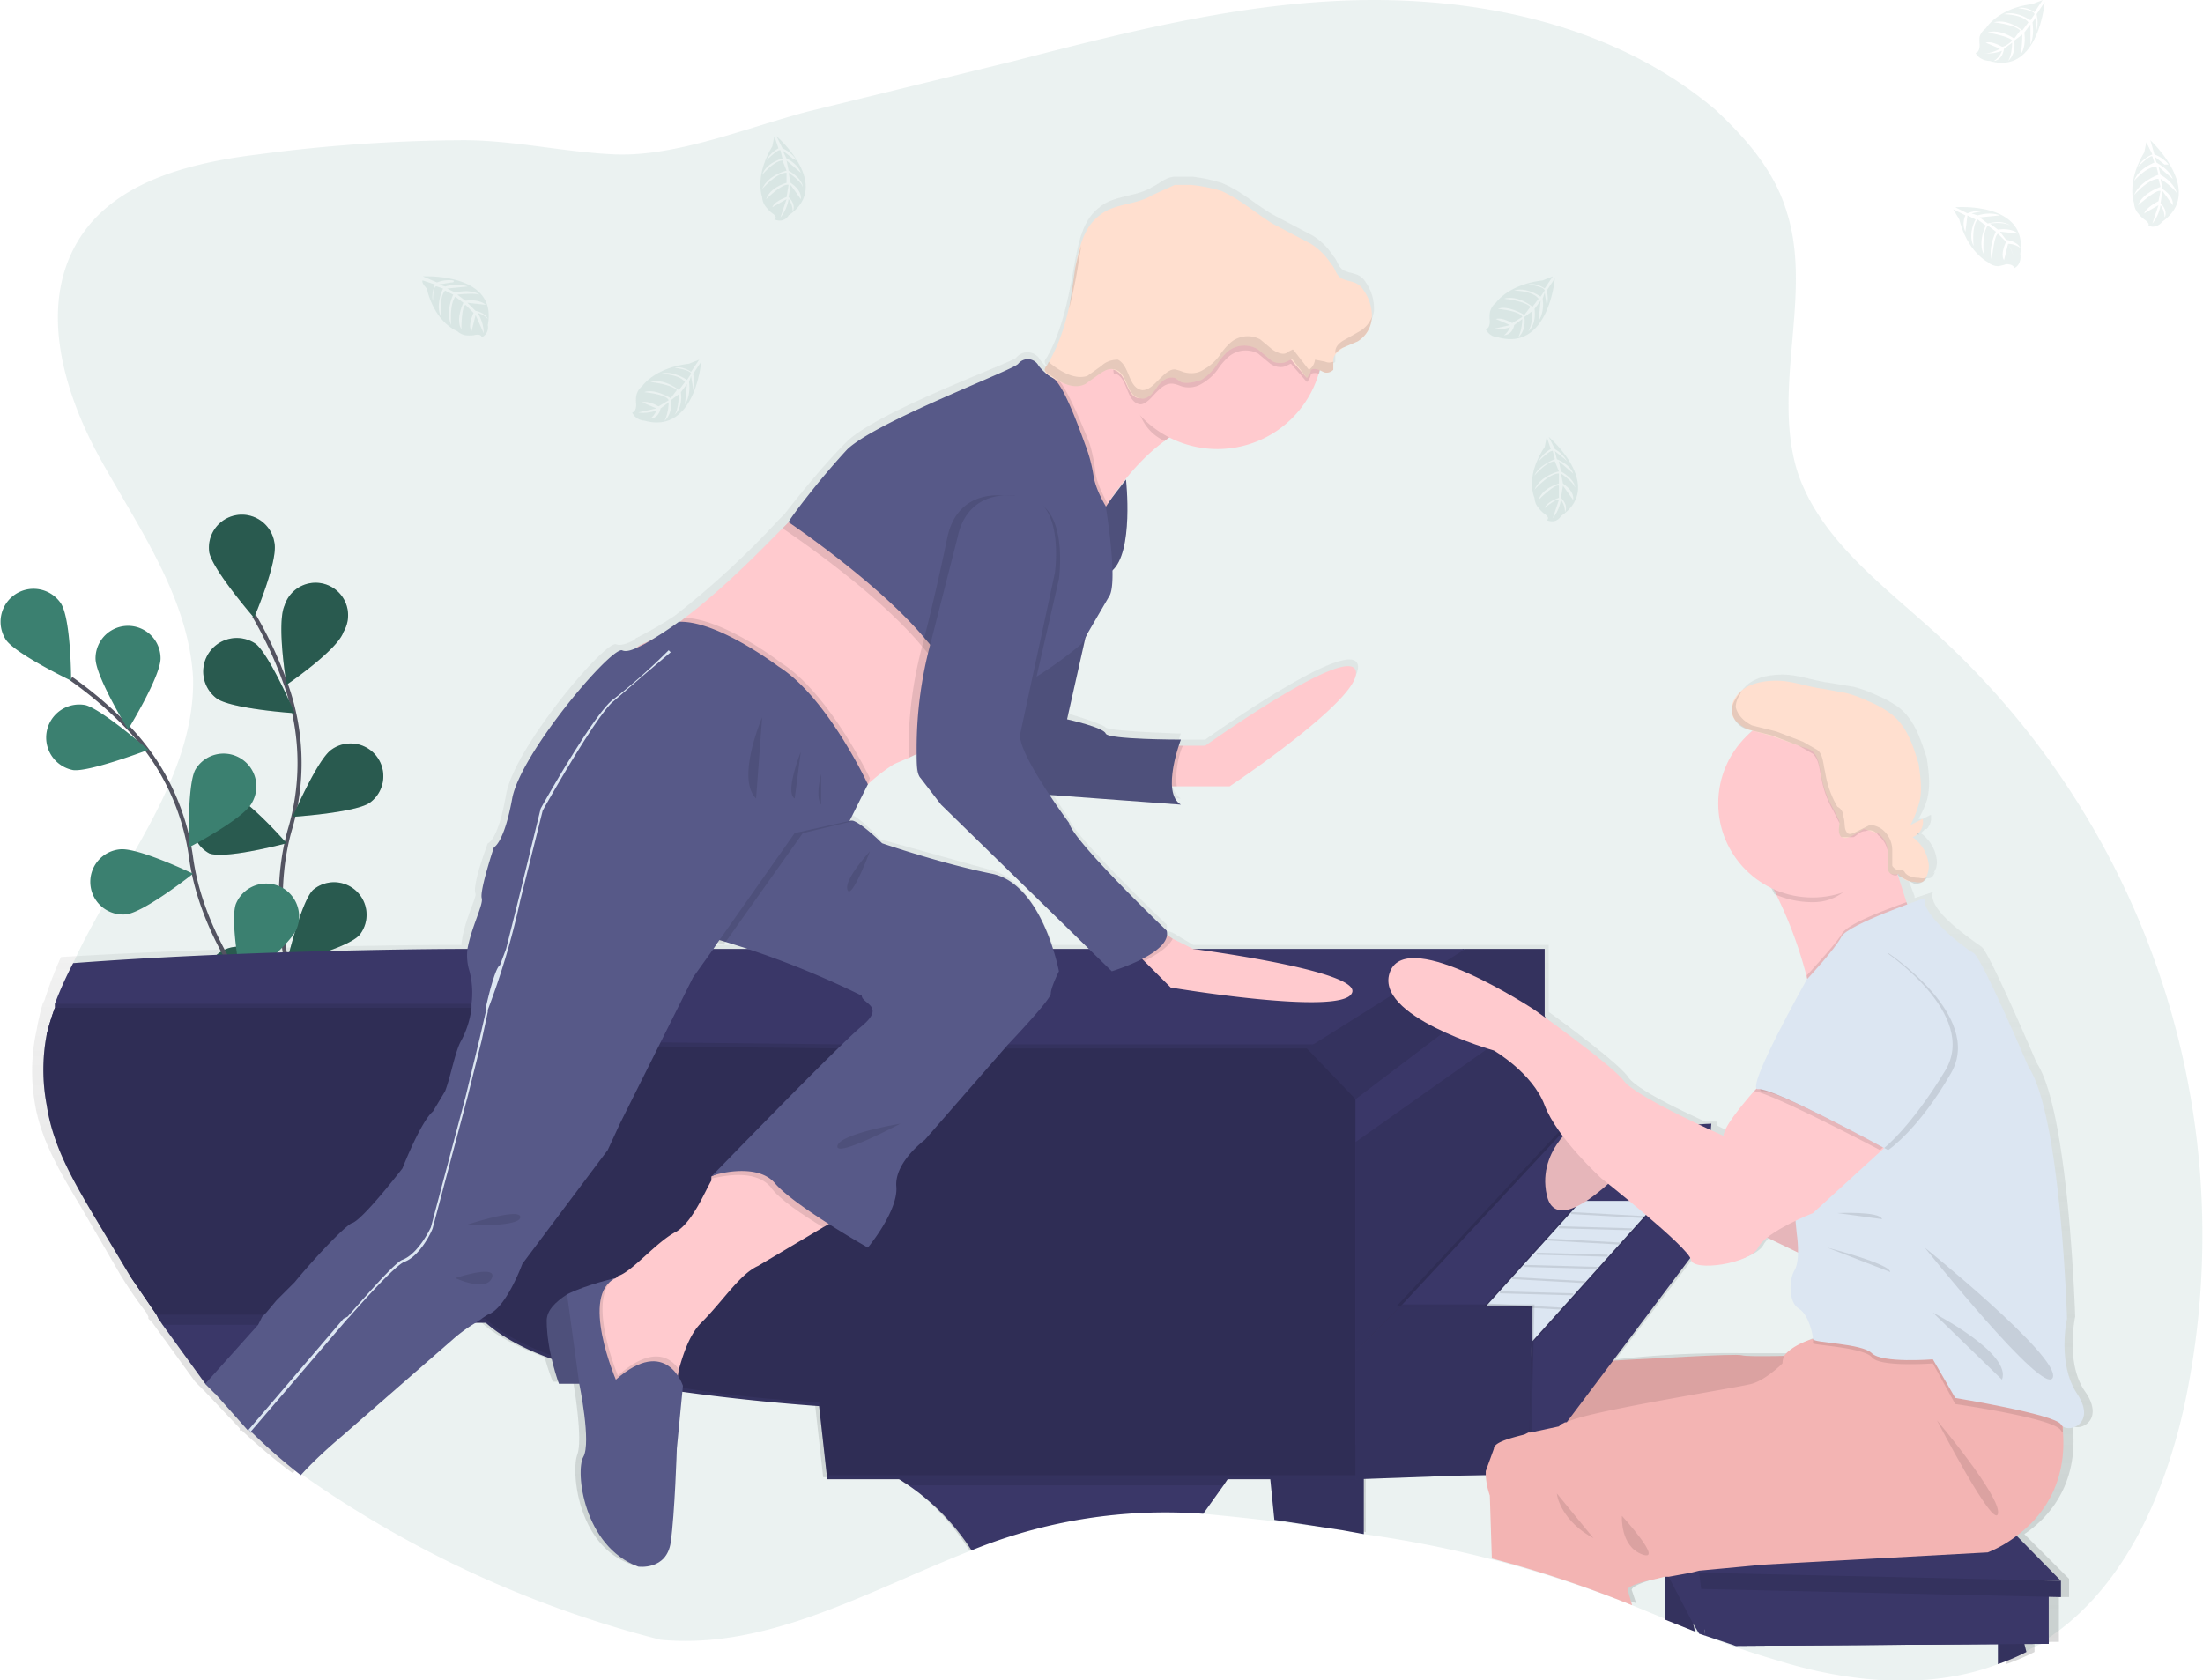 <svg data-name="Layer 1" xmlns="http://www.w3.org/2000/svg" viewBox="0 0 1083.9 826.8"><defs><linearGradient id="a" x1="580.6" y1="855.8" x2="580.6" y2="123.3" gradientUnits="userSpaceOnUse"><stop offset="0" stop-color="gray" stop-opacity=".3"/><stop offset=".5" stop-color="gray" stop-opacity=".1"/><stop offset="1" stop-color="gray" stop-opacity=".1"/></linearGradient></defs><path d="M1084 722c-10-14-5-37-5-37s-3-101-19-125c0 0-23-54-27-57s-27-18-24-27l-9 3v-1l-5-13a2 2 0 001 0c2 3 5 4 8 4a7 7 0 004 0 5 5 0 002-3l-1 1a9 9 0 002-6 19 19 0 00-8-14 7 7 0 002-2h1a9 9 0 000-1 8 8 0 010 1 8 8 0 002-7l-4 2h-2a55 55 0 004-9c2-7 1-14 0-21-3-9-6-19-14-25a54 54 0 00-11-6 59 59 0 00-11-4l-12-2c-8-1-15-4-23-4s-16 2-20 8a11 11 0 00-2 7v1c1 4 4 7 8 9a18 18 0 002 0 46 46 0 0010 78l1 3c6 12 14 29 16 41 0 1-29 52-25 55l-1 1c-7 9-15 18-15 22l-6-3v-2h-6c-13-6-34-16-38-22s-28-24-39-32v-33h-40l-11 7 11-7H645l-10-6-3-1a7 7 0 000-3s-46-44-48-52l-10-15 65 5c-3-2-4-5-5-9h30s66-43 62-57-75 37-75 37h-13l1-3s-35-1-37-3-19-7-19-7l9-41 12-20 1-12v-1c11-9 6-45 6-45a94 94 0 0120-19l2-1a53 53 0 0074-32l1-2 2 1a7 7 0 002 0 3 3 0 003-1v-4a6 6 0 011-4 11 11 0 014-3l7-3a15 15 0 007-11v-2a22 22 0 00-4-12c-3-5-7-4-11-6-3-2-3-5-5-7a33 33 0 00-10-10l-19-10c-9-5-16-12-26-16a77 77 0 00-14-3h-9c-4 0-7 3-11 5-8 5-19 4-26 10-8 6-10 16-12 26-3 17-6 34-14 48a3 3 0 00-1 2 3 3 0 001 2 37 37 0 004 3h-1a23 23 0 01-7-7 7 7 0 00-10-1l-1 1c-1 2-70 27-84 42-14 14-30 35-30 35l-3 3a429 429 0 01-51 47 181 181 0 01-17 10l-2 1a10 10 0 00-1 1c-4 2-7 3-9 2-6-1-50 51-54 74s-9 24-9 24-8 21-6 25c0 3-6 14-7 25-24 0-117 1-197 6a184 184 0 00-8 21l-1 2a124 124 0 00-3 13 93 93 0 00-1 35c3 20 14 37 24 54l18 31a216 216 0 0013 19l1 2v1l2 2 21 29 5 5 17 18v1a2 2 0 001 0 277 277 0 0025 21c8-9 20-19 20-19l56-48a77 77 0 0110-8h6c7 7 19 13 32 18a107 107 0 004 12h10s5 28 2 36 0 45 27 54c0 0 14 3 16-12l3-45 4-29c36 5 67 7 67 7l4 36h37l1 1 2 2h1c14 10 24 22 31 33a254 254 0 01115-19l10-14 2-3h22l1 20 34 5 11 2v-27l61-2a38 38 0 001 10c2 6 2 18 2 31l20 6 49 17-2-6c-2-3 15-7 15-7l4-1v21l14 6v-4l3 5 3 1 15 6 130-1v10a112 112 0 0014-6v-4l8-1h4v-22h5v-9l-22-22c12-8 26-24 24-51v-1-1c5 2 15-4 6-17zm-138-70l-2 9c-2 5-3 16 3 18s6 14 6 15c-1 1-10 4-14 9h-21a506 506 0 00-65 3l39-51a4 4 0 010 1c2 6 30 2 34-7a15 15 0 014-4zM745 524l-32 20 32-20zm-338-22l2-4 3 1 7 3zm187 0h-18c-5-13-14-33-31-37l-54-15s-9-10-14-12a4 4 0 00-3 0l9-18a87 87 0 0114-10l6-3 5-2 1 12 11 14 74 71zm8-219l1-2 8-12zm124 293v125l1-2-1 2v46zm171 234z" transform="translate(-58 -37)" fill="url(#a)"/><path d="M1074 695c-10 43-30 87-66 111l-4 3-6 3-1 1a111 111 0 01-14 6c-34 13-74 9-109-2a386 386 0 01-35-12l-3-1-2-1-14-6-17-7a567 567 0 00-132-35l-11-2a1464 1464 0 00-68-8 253 253 0 00-114 18c-51 20-100 49-153 44a534 534 0 01-176-81 272 272 0 01-25-21h-1v-1h-1l-16-18-5-5-21-29-2-3-1-2-13-19-18-30c-10-17-20-35-23-54a93 93 0 010-35 127 127 0 014-13v-2a180 180 0 019-20c21-46 60-90 59-140-2-39-26-73-45-107s-32-78-10-111c18-27 54-36 87-40a789 789 0 01101-7c25 0 50 6 75 7 30 1 64-13 94-21l102-25C557 15 616 0 676 0s122 15 168 54c15 14 29 30 35 50 13 40-7 86 5 127 11 35 44 58 71 83a400 400 0 01119 381z" fill="#3b8070" opacity=".1"/><path fill="#3a3768" d="M829 735l-4 3 8 61 21 11 154-1-3-36-176-38z"/><path d="M834 803l-15-6v-29l13 6 1 25z" fill="#3a3768"/><path d="M834 803l-15-6v-29l13 6 1 25z" opacity=".1"/><path d="M997 813a111 111 0 01-14 6v-29l13 6v13z" fill="#3a3768"/><path d="M997 813a111 111 0 01-14 6v-29l13 6v13z" opacity=".1"/><path d="M1008 783v26h-4l-150 1-15-5-3-31z" fill="#3a3768"/><path d="M839 805l-3-1-3-5-12-23-2-3-3-6 9-29 11 35v1l1 8z" fill="#3a3768"/><path fill="#3a3768" d="M819 720h138l57 58-178-4-17-54z"/><path fill="#3a3768" d="M1014 778v8l-177-4-1-8 178 4z"/><path opacity=".1" d="M1014 778v8l-177-4-1-8 178 4z"/><path d="M889 667s-29 1-32 0-49 2-52 2l-37 2-2 54 119-19z" fill="#f3b4b3"/><path d="M889 667s-29 1-32 0-49 2-52 2l-37 2-2 54 119-19z" opacity=".1"/><path fill="#3a3768" d="M617 612l135 31 5 83H599l18-114z"/><path fill="#3a3768" d="M720 467l-97 56 24 70 5 91 70-15 35-72 31-44-28-53-40-33z"/><path d="M159 533s-33-69-16-126a115 115 0 00-3-72 193 193 0 00-15-32" fill="none" stroke="#535461" stroke-miterlimit="10" stroke-width="2"/><path d="M135 267c2 9-10 37-10 37s-20-23-22-32a16 16 0 0132-5zM169 311c-3 9-28 26-28 26s-5-30-1-39a16 16 0 1129 13zM182 395c-7 5-38 7-38 7s12-28 19-33a16 16 0 0119 26zM177 460c-6 7-36 14-36 14s7-30 13-36a16 16 0 0123 22zM107 344c8 5 38 7 38 7s-12-28-19-34a16 16 0 10-19 27zM103 420c8 3 38-5 38-5s-20-23-29-25a16 16 0 00-9 30zM108 495c8 4 39 2 39 2s-16-26-24-30a16 16 0 00-15 28z" fill="#3b8070"/><path d="M135 267c2 9-10 37-10 37s-20-23-22-32a16 16 0 0132-5zM169 311c-3 9-28 26-28 26s-5-30-1-39a16 16 0 1129 13zM182 395c-7 5-38 7-38 7s12-28 19-33a16 16 0 0119 26zM177 460c-6 7-36 14-36 14s7-30 13-36a16 16 0 0123 22zM107 344c8 5 38 7 38 7s-12-28-19-34a16 16 0 10-19 27zM103 420c8 3 38-5 38-5s-20-23-29-25a16 16 0 00-9 30zM108 495c8 4 39 2 39 2s-16-26-24-30a16 16 0 00-15 28z" opacity=".3"/><path d="M159 530s-57-49-65-108a115 115 0 00-32-65 193 193 0 00-27-23" fill="none" stroke="#535461" stroke-miterlimit="10" stroke-width="2"/><path d="M30 297c5 8 5 38 5 38S8 322 3 315a16 16 0 1127-18zM79 324c0 9-16 35-16 35s-16-26-16-35a16 16 0 1132 0zM124 395c-4 8-31 22-31 22s-1-30 3-38a16 16 0 0128 16zM146 457c-3 8-27 27-27 27s-6-30-3-39a16 16 0 0130 12zM36 379c8 1 37-10 37-10s-23-20-31-22a16 16 0 00-6 32zM62 450c9-1 33-20 33-20s-27-13-36-12a16 16 0 103 32zM98 517c9 0 35-15 35-15s-24-17-33-18a16 16 0 00-2 33z" fill="#3b8070"/><path d="M671 712v43l-11-2-33-5-2-20v-2l-1-24 43 9h1z" fill="#3a3768"/><path d="M671 712v43l-11-2-33-5-2-20v-2l-1-24 43 9h1z" opacity=".1"/><path d="M618 708l-13 18-1 2-2 3-10 14a253 253 0 00-114 18 112 112 0 00-39-37 92 92 0 00-22-9zM106 686l24-34 3-3 1-2 11-16-81-3 13 19 1 2 2 3 21 29zM721 467l-11 7-25 15-39 25-3 2 1 29-172 8H282l-51-12-1-1h-1l-11-2-44-12-151-17a127 127 0 014-13v-2a180 180 0 019-20c79-6 170-7 194-7h6z" fill="#3a3768"/><path d="M618 708l-201 9a93 93 0 0130 14h155zM145 631l-11 16-1 2-2 3H80l-2-3-1-2-13-19 81 3z" opacity=".1"/><path d="M667 516v212H407l-4-36s-31-2-67-7l-6-1-26-6h-2l-9-2a276 276 0 01-21-7c-14-5-25-11-33-18h-5l-62-1h-3l-36-1H78l-1-2-13-19-18-30c-10-17-20-34-23-54a93 93 0 010-35 127 127 0 014-13h205l7 2 1 1h1c18 5 56 16 66 16h17l89 1h230z" fill="#3a3768"/><path d="M667 514v212H407l-4-36s-31-1-67-7l-3-1-27-5h-1l-1-1h-2l-9-2-10-3-12-4c-13-5-25-11-32-18h-2l-64-1h-2l-37-1H77l-13-19-18-30c-10-17-20-34-23-54a93 93 0 010-35 127 127 0 014-13v-2h205l7 2 1 1h1c19 6 56 16 66 16h18l90 1h231z" opacity=".1"/><path d="M667 516v212H407l-4-36s-31-2-67-7l-6-1-26-6h-2l-9-2a276 276 0 01-21-7c-14-5-25-11-33-18h-5l-62-1h-3l-36-1H78l-1-2-13-19-18-30c-10-17-20-34-23-54a93 93 0 010-35 127 127 0 014-13h205l7 2 1 1h1c18 5 56 16 66 16h17l89 1h230z" opacity=".1"/><path fill="#3a3768" d="M721 467v33l-54 41-24-25 78-49z"/><path opacity=".1" d="M721 467v33l-54 41-24-25 78-49z"/><path fill="#3a3768" d="M749 504l-28-4-54 41v21l82-58z"/><path fill="#3a3768" d="M760 467v70l18 20-111 108V562l82-58-28-4v-33h39z"/><path opacity=".1" d="M760 467v70l18 20-111 108V562l82-58-28-4v-33h39z"/><path opacity=".1" d="M767 557l73-4-5 59-85 113 2-82h-65l80-86z"/><path fill="#3a3768" d="M769 557l73-4-5 59-85 113 2-82h-65l80-86z"/><path opacity=".1" d="M817 591h-37l-48 52h23v17l62-69z"/><path opacity=".1" d="M814 591h-37l-47 52h23l-1 17 62-69z"/><path fill="#dce6f2" d="M816 591h-38l-47 52h23v17l62-69z"/><path opacity=".1" d="M753 724l-85 2v-62l22-22h65l-2 82z"/><path fill="#3a3768" d="M752 725l-85 3v-63l22-22h65l-2 82z"/><path opacity=".1" d="M752 725l-85 3v-63l22-22h65l-2 82z"/><path d="M992 756a59 59 0 01-14 8l-110 6-32 3-4 1-11 2h-2l-4 1s-16 3-14 6l2 7a567 567 0 00-69-23l-1-31a37 37 0 01-2-10v-2l4-11c0-3 7-5 15-7l2-1h1l14-3 1-1a25 25 0 002-1h1c7-5 84-17 91-19s15-10 15-10a9 9 0 011-4c4-5 13-8 14-8l7-6s29-5 59 0l6 1a96 96 0 0123 8c9 4 16 9 21 17a42 42 0 016 13 84 84 0 011 11v2c2 27-12 43-23 51z" fill="#f3b4b3"/><path d="M605 387h-37l6-20h19s70-50 74-37-62 57-62 57zM665 489c-6 11-89-3-89-3l-22-22 14-8 9 6 10 5s85 11 78 22zM419 596l-14 8-32 19c-9 4-17 17-28 28-6 6-9 16-11 23a72 72 0 00-1 8l-16 7-24-2v-41s3-16 10-17a6 6 0 001-1c7-2 19-17 29-22 8-5 14-20 17-25v-2l29-15z" fill="#ffcace"/><path d="M419 596l-14 8c-10-6-22-14-26-20-8-9-24-5-29-4v-1l29-15z" opacity=".1"/><path d="M521 478s-4 8-4 11-21 25-21 25l-41 47s-15 11-14 23-14 30-14 30-37-21-46-32c-9-10-30-4-31-3 2-2 62-64 74-74s0-11 0-15a443 443 0 00-91-33l22-49 37-10s21 7 26 6a4 4 0 012 0c5 2 14 11 14 11s29 10 54 15 33 48 33 48z" fill="#575988"/><path d="M334 674a72 72 0 00-1 8l-16 7-24-2v-41s3-16 10-17a6 6 0 001-1c-17 8 0 49 0 49 17-15 26-9 30-3z" opacity=".1"/><path d="M336 682l-3 31s-1 32-3 46-16 12-16 12c-27-10-31-47-27-54s-2-36-2-36h-10s-6-16-6-31c0-5 4-9 10-13 10-5 24-8 24-8-18 8 0 50 0 50 25-22 33 3 33 3z" fill="#575988"/><path d="M579 387h-11l6-20h8c-2 4-4 13-3 20z" opacity=".1"/><path d="M544 249l10-13s4 36-7 45l-13 33-9 40s18 4 19 7 37 3 37 3-10 26 0 32l-81-6-19-14 15-84 22-32z" fill="#575988"/><path d="M544 249l10-13s4 36-7 45l-13 33-9 40s18 4 19 7 37 3 37 3-10 26 0 32l-81-6-19-14 15-84 22-32z" opacity=".1"/><path d="M892 620l-93-45s-33 36-38 13 17-37 17-37l157 37z" fill="#ffcace"/><path d="M892 620l-93-45s-33 36-38 13 17-37 17-37l157 37z" opacity=".1"/><path d="M496 326l-14 18-2 2-12 17-21 10-7 3a86 86 0 00-13 10l-5 4-17 3s-117-64-89-76c7-3 14-7 21-13 20-15 41-37 48-44l3-3 17-10 54 48zM592 208a48 48 0 00-19 9c-11 8-21 20-28 31a187 187 0 00-15 28s-76-100-30-91a98 98 0 0020 1 62 62 0 0025-5c11-5 16-12 16-12s68 33 31 39zM942 455s-53 50-52 33a30 30 0 00-1-7 209 209 0 00-24-57s67-29 64-19c-1 3 0 10 2 17l7 22 4 11z" fill="#ffcace"/><path d="M592 208a48 48 0 00-19 9c-13-6-14-19-18-33l1-10c11-5 5-5 5-5s68 33 31 39z" opacity=".1"/><path d="M651 169a52 52 0 11-53-52 52 52 0 0153 52z" fill="#ffcace"/><path d="M496 326l-14 18-2 2h-1c-7 1-12-2-14-10a54 54 0 00-8-14l-6-7c-22-25-60-51-66-55l3-3 17-10 54 48zM545 248a187 187 0 00-15 28s-76-100-30-91a98 98 0 0020 1c5 5 12 22 16 32a74 74 0 013 15c1 6 5 13 6 15z" opacity=".1"/><path d="M546 293l-14 24a191 191 0 01-22 16l-8 5c-7 3-14 6-20 6s-12-2-14-10a54 54 0 00-8-14l-6-7c-23-27-66-56-66-56 0-1 15-21 29-36 15-14 82-39 84-42a6 6 0 0110 1 23 23 0 007 6c5 3 12 22 16 33a73 73 0 014 15c1 7 6 15 6 15s6 36 2 44z" fill="#575988"/><path d="M577 462c-2 4-8 8-14 11l-9-9 14-8zM514 282l-12 56c-7 3-14 6-20 6l-14 19-21 10v-5a199 199 0 017-51l1-4a1168 1168 0 0011-48c5-25 28-21 28-21 26-3 20 38 20 38z" opacity=".1"/><path d="M521 285l-11 48-8 5c-7 3-14 6-20 6s-12-2-14-10a54 54 0 00-8-14v-1l13-51c5-26 28-22 28-22 26-3 20 39 20 39z" opacity=".1"/><path d="M499 244s-23-4-28 21l-13 51a199 199 0 00-7 53c0 7 0 12 2 14l10 13 84 82s30-9 27-20c0 0-46-44-48-53 0 0-26-35-24-44l17-79s6-41-20-38z" fill="#575988"/><path d="M428 383l-1 3-5 4-17 3s-117-64-89-76c7-3 14-7 21-13 20 1 47 22 47 22 24 15 44 57 44 57zM420 404l-25 6-39 55-23-8 22-49 37-10s21 7 26 6a4 4 0 012 0z" opacity=".1"/><path d="M106 686l16 18h1v1h1a272 272 0 0024 21c8-9 20-19 20-19l55-48a76 76 0 0111-8l3-2a38 38 0 013-2c9-3 17-25 17-25l42-56 6-13 19-38 1-2 16-32 10-14 2-3 38-54 27-6 9-18s-20-43-44-58c0 0-29-22-48-22h-1a177 177 0 01-17 11l-2 1c-4 2-7 3-9 2-6-1-50 51-54 73s-9 24-9 24-7 21-6 25c1 3-5 14-7 25a26 26 0 001 11 42 42 0 011 16v2a46 46 0 01-5 16c-3 5-5 17-8 25l-6 10c-6 5-15 28-15 28s-20 26-25 27c-4 2-19 18-28 29l-9 9-5 6-2 2-2 4-26 29z" fill="#575988"/><path d="M331 321a1148 1148 0 01-28 24c-8 6-34 52-35 54l-11 44a372 372 0 01-16 54v2l-3 13-7 29-17 63c0 1-6 14-14 17-3 1-13 11-27 27l-1 2-48 55h-1c14-17 32-39 47-55l2-2c14-16 25-27 27-28 9-3 14-16 14-16l17-64 7-29 3-13v-1c2-10 5-21 7-22l3-8 6-24 11-45c1-2 27-48 36-54l13-12 13-12h1z" fill="#575988"/><path d="M330 321l-13 11-15 13c-8 6-34 52-35 54l-11 44a374 374 0 01-16 54v1l-3 14-7 28-17 64c0 1-6 14-14 17-3 1-13 11-27 27l-1 1-48 56v-1h-1l47-55 2-1c14-16 24-27 27-28 8-3 14-16 14-16l17-64 7-29 3-13v-2c2-9 5-20 7-21l3-8 6-24 11-45c1-2 27-48 36-54a304 304 0 0027-24z" fill="#dce6f2"/><path d="M375 353s-13 30-3 40zM394 370s-8 20-3 23zM404 381s-3 11 0 15zM229 603s27-9 27-4-27 4-27 4zM224 629s15 7 18 0-18 0-18 0zM443 553s-30 5-31 11 31-11 31-11zM428 419s-13 14-11 19 11-19 11-19zM651 169a52 52 0 01-2 15 5 5 0 00-4 0 7 7 0 01-2 4l-7-8a2 2 0 00-1-1l-2 1c-2 1-5 1-8-1l-6-5a13 13 0 00-15 2 33 33 0 00-5 6 25 25 0 01-8 7 12 12 0 01-10 1 20 20 0 00-3-1c-4-1-7 2-9 4s-5 6-8 6c-7-1-6-13-12-15h-1a52 52 0 11103-15z" opacity=".1"/><path d="M645 120l-19-10c-8-5-16-12-25-16a77 77 0 00-15-3h-8l-11 5c-8 5-19 4-26 10-8 6-10 16-12 26-2 17-5 33-14 48a3 3 0 00-1 2 3 3 0 001 2c6 4 13 8 19 5l7-5c3-2 5-3 7-2 7 2 6 14 13 14 3 1 6-2 8-5s5-6 9-5a21 21 0 013 2c3 1 7 0 10-1a25 25 0 008-8 33 33 0 015-6 13 13 0 0115-1l6 5c2 2 6 2 8 1l2-1a2 2 0 011 1l7 8a7 7 0 002-4c2-1 4 0 6 1s4 0 5-1v-5c0-2 2-4 5-6l7-3c5-3 7-8 7-13a22 22 0 00-4-12c-3-5-7-4-11-6-3-2-3-5-5-7a33 33 0 00-10-10z" fill="#ffdfcf"/><path d="M923 418c-8 13-15 26-31 26a46 46 0 01-19-4l-8-16s67-29 64-19c-1 3-8 6-6 13z" opacity=".1"/><circle cx="891.7" cy="395.4" r="46.3" fill="#ffcace"/><path d="M1015 705a3 3 0 01-1-1c-3-6-52-13-52-13l-11-20s-26 2-30-3-30-6-29-7a13 13 0 000-2l7-6s102-15 114 39a81 81 0 012 13zM942 455s-53 50-52 33a30 30 0 00-1-7v-1s13-14 17-20c2-5 21-12 32-16l4 11z" opacity=".1"/><path d="M947 442s-38 13-41 19-17 21-17 21l-12 52 7 73s2 13-1 18-3 16 2 19 7 13 7 15 24 2 29 7 30 3 30 3l11 19s49 8 52 13 18 0 8-15-5-37-5-37-3-100-19-124c0 0-23-54-27-56s-26-19-24-27z" fill="#dce6f2"/><path d="M947 614s67 54 63 64-63-64-63-64zM951 646s39 20 34 33zM904 597s21-1 22 3zM899 614s31 8 31 12z" opacity=".1"/><path d="M927 565l-35 32s-23 9-27 17-32 12-33 6-44-40-44-40-22-20-28-36-25-27-25-27-60-17-51-39 71 19 71 19 38 27 44 35 49 27 49 27c0-4 8-14 15-22l14-14 50 42z" fill="#ffcace"/><path d="M953 699s32 38 30 46-30-46-30-46zM766 735c0 2 3 14 18 22zM798 746s-1 15 10 19-10-19-10-19z" opacity=".1"/><path d="M949 426a19 19 0 00-8-14 8 8 0 005-9l-4 2-2 1a54 54 0 004-10c2-6 1-13 0-20-3-10-6-19-14-25a53 53 0 00-11-6 57 57 0 00-11-4l-11-2c-8-1-15-4-23-4s-16 2-20 8a11 11 0 00-2 7c0 4 4 7 8 9l11 3 14 5c2 1 5 1 7 3 3 3 3 7 4 11a48 48 0 006 17l3 6c0 3-1 6 1 8 2 1 4 0 6-1l5-3 7 2a13 13 0 015 11v7c0 2 3 3 5 2 2 3 5 4 8 4a7 7 0 004 0c2-2 3-5 3-8z" fill="#ffdfcf"/><path d="M285 681h-10s-6-16-6-31c0-5 4-9 10-13z" opacity=".1"/><g opacity=".1"><path d="M531 127l1-6a97 97 0 00-3 11l-3 20a247 247 0 005-25zM669 163l-7 4c-2 1-5 3-5 6a11 11 0 000 1 10 10 0 014-3l7-3a15 15 0 007-12 14 14 0 01-6 7zM652 178l-5-1a7 7 0 01-3 5l-7-9a2 2 0 00-1-1l-2 1c-2 2-5 1-8-1l-6-5a13 13 0 00-15 2 33 33 0 00-5 6 25 25 0 01-8 7c-3 2-7 2-10 1a21 21 0 00-3-1c-3-1-6 2-9 5s-5 5-8 5c-7-1-6-12-12-15-3 0-6 1-8 3l-7 5c-6 2-13-2-18-6a5 5 0 01-1-1l-1 2a3 3 0 00-1 2 3 3 0 002 2c5 4 12 8 18 5l7-5c3-2 5-3 8-2 6 2 5 13 12 14 3 1 6-2 8-5s5-6 9-5a20 20 0 013 2c3 1 7 0 10-1a25 25 0 008-8 33 33 0 015-6 13 13 0 0115-1l6 5c2 2 6 2 8 1l2-1a2 2 0 011 0l7 9a7 7 0 002-4c2-1 4 0 6 1s4 0 5-1v-4a5 5 0 01-4 0z"/></g><path d="M927 564a22 22 0 01-2 2s-53-28-62-29l14-14z" opacity=".1"/><path d="M929 469s47 31 31 59-31 38-31 38-55-30-62-29 24-54 24-54z" opacity=".1"/><path d="M927 468s47 31 30 59-30 38-30 38-55-30-62-29 24-54 24-54z" fill="#dce6f2"/><g opacity=".1"><path d="M944 432c-3 0-6-1-7-3l-1-1c-1 1-4 0-5-2v-7a13 13 0 00-4-10c-2-2-5-3-7-3l-6 3c-2 1-4 2-5 1-2-2-1-5-2-8 0-2-1-4-3-5a48 48 0 01-6-17c-1-4-1-9-4-11l-7-4-13-5-12-3c-4-2-7-5-8-9a11 11 0 012-6 13 13 0 011-2 15 15 0 00-3 4 11 11 0 00-2 6c1 5 4 8 8 9l12 3 13 5 7 4c3 3 3 7 4 11a48 48 0 006 17l3 6c0 2-1 5 1 7h6c2-1 3-3 6-3 2-1 5 0 6 2a13 13 0 015 10v7c0 2 4 4 5 2a5 5 0 000 1l8 4a7 7 0 004-1 5 5 0 002-2 8 8 0 01-4 0zM943 410l1 1a8 8 0 000-1 7 7 0 01-1 0z"/></g><path d="M208 136s37-2 32 24c0 0 1 4-3 6 0 0 0-2-4-1a17 17 0 01-4 0 8 8 0 01-4-2s-11-4-15-21c0 0-3-3-2-4l6 2s-2 5-1 8c0 0 0-8 2-7l3 1s-4 8-1 14c0 0-1-10 2-13l4 2s-4 8-1 15c0 0-1-10 2-14l4 3s-4 8-1 13c0 0 0-11 2-12l4 4s-3 6-1 9l2-8 4 9a19 19 0 00-3-10 10 10 0 015 3s-1-3-6-4l-4-4 9 1s-3-3-10-2l-4-3s8-1 11 0c0 0-4-3-12-1l-4-2 10-1s-4-2-11 0l-3-1 6-1c2 0 1-1 1-1a16 16 0 00-8 1l-7-3zM962 102s36-3 32 23c0 0 1 5-3 7 0 0 0-2-4-2a17 17 0 01-4 1 8 8 0 01-5-2s-10-5-14-21l-3-5 6 3s-2 4 0 8l1-8 4 2s-4 7-1 13c0 0-1-10 2-13l4 3s-4 8-1 14c0 0-1-10 2-14l4 3s-4 8-2 14c0 0 1-12 3-13l4 4s-3 6-1 9l2-8s3 5 3 9a19 19 0 00-3-9 10 10 0 016 2s-1-3-7-4l-3-4 9 1s-3-3-10-2l-4-3s7-1 10 1c0 0-3-3-11-1l-4-3 10-1s-4-2-11 0l-3-1 5-1h2a16 16 0 00-9 1l-6-3zM382 67s28 24 6 39c0 0-2 4-7 2 0 0 2-1-1-3a17 17 0 01-3-3 8 8 0 01-2-5s-4-10 5-25l1-5 2 6s-4 2-6 6c0 0 6-6 7-5l1 4s-8 2-10 8c0 0 6-7 10-7l2 5s-9 2-12 9c0 0 7-8 12-8v5s-8 2-10 8c0 0 8-8 11-7l-1 6s-6 2-7 5l7-4-3 9a19 19 0 004-9 10 10 0 012 6s2-3-2-7l1-6 5 7s1-4-5-8l-1-5s6 4 7 7c0 0 0-4-7-8l-1-5 7 6s-1-4-7-7l-2-4 5 4 2 1a16 16 0 00-7-6l-3-6zM762 215s28 24 6 39c0 0-2 4-7 2 0 0 2-1-1-3a16 16 0 01-3-3 8 8 0 01-2-5s-5-10 5-25l1-5 2 6s-4 2-6 6c0 0 6-6 7-5l1 4s-8 3-10 8c0 0 6-7 10-7l2 5s-9 2-12 9c0 0 7-8 12-8v5s-8 2-10 8c0 0 8-8 10-7v6s-6 2-7 5c0 0 6-5 7-4l-3 9a19 19 0 004-9 10 10 0 012 6s2-3-2-7l1-6 5 7s1-4-5-8l-1-5s6 4 7 7c0 0 0-4-7-8l-1-5 7 6s-1-4-8-7l-1-4 5 4 1 1a16 16 0 00-6-6l-3-6zM1058 69s27 25 6 40c0 0-3 4-7 2 0 0 1-1-2-3a17 17 0 01-3-3 8 8 0 01-2-5s-4-10 5-25l1-5 3 6s-5 2-7 6c0 0 6-6 7-5l1 3s-8 3-10 9c0 0 6-7 11-7l1 4s-9 3-12 10c0 0 7-8 12-8l1 4s-9 3-11 9c0 0 9-8 11-7l-1 5s-6 3-7 6l7-4-3 9a19 19 0 004-9 10 10 0 012 6s2-3-2-7l1-6 5 7s1-4-5-8l-1-5s6 4 8 7c0 0-1-5-8-9l-1-4 7 6s-1-4-8-8l-1-3 5 4h2a16 16 0 00-7-5l-2-7zM345 178s-3 36-28 29c0 0-4 0-6-4 0 0 2 0 2-4a17 17 0 010-4 8 8 0 013-5s6-9 23-11l5-2-4 6s-4-3-8-2c0 0 8 1 8 3l-2 3s-7-5-13-3c0 0 9 0 12 4l-3 4s-7-6-14-4c0 0 10 1 13 4l-3 4s-8-5-13-3c0 0 11 1 12 4l-5 3s-5-3-8-2l7 3-9 2a19 19 0 009-1 10 10 0 01-3 4s4 0 5-5l4-3s0 5-2 9c0 0 4-3 3-10l4-3s0 7-2 10c0 0 4-3 3-11l3-4-1 10s3-4 2-11l1-3 1 6v1a16 16 0 000-8l4-6zM765 137s-3 36-28 29c0 0-4 0-6-4 0 0 2 0 2-4a17 17 0 010-4 8 8 0 013-5s6-9 23-11l5-2-4 6s-4-3-8-2c0 0 8 1 8 3l-2 3s-7-5-13-3c0 0 9 0 12 4l-3 4s-7-6-14-4c0 0 10 1 13 4l-3 4s-8-5-13-3c0 0 11 1 12 4l-5 3s-5-3-8-2l7 3-9 2a19 19 0 009-1 10 10 0 01-3 4s4 0 5-5l4-3s0 5-2 9c0 0 4-3 3-10l4-3s0 7-2 10c0 0 4-3 3-11l3-4-1 10s3-4 2-11l1-3 1 6v1a16 16 0 000-8l4-6zM1006 1s-3 36-27 29c0 0-5 0-7-4 0 0 2 0 2-4a17 17 0 010-4 8 8 0 013-4s6-10 23-12l5-2-4 6s-4-3-8-2c0 0 8 1 8 3l-2 3s-7-5-13-3c0 0 9 0 12 4l-3 4s-7-6-14-4c0 0 10 1 13 4l-3 4s-7-5-13-3c0 0 11 2 12 4 0 0-3 3-5 3 0 0-5-3-8-2l7 3s-5 3-9 2a19 19 0 0010-1 10 10 0 01-4 5s4 0 5-6l4-3s0 6-2 9c0 0 4-3 3-10l4-3s0 7-1 10c0 0 3-3 2-11l3-4v10s2-4 1-11l2-3v7a16 16 0 000-8l4-6z" fill="#3b8070" opacity=".1"/><path fill="none" stroke="#000" stroke-miterlimit="10" opacity=".1" d="M773 597l36 2M767 604l36 1M761 610l36 2M756 617l35 1M750 623l36 1M744 629l36 2M738 636l36 1M732 642l36 2"/></svg>